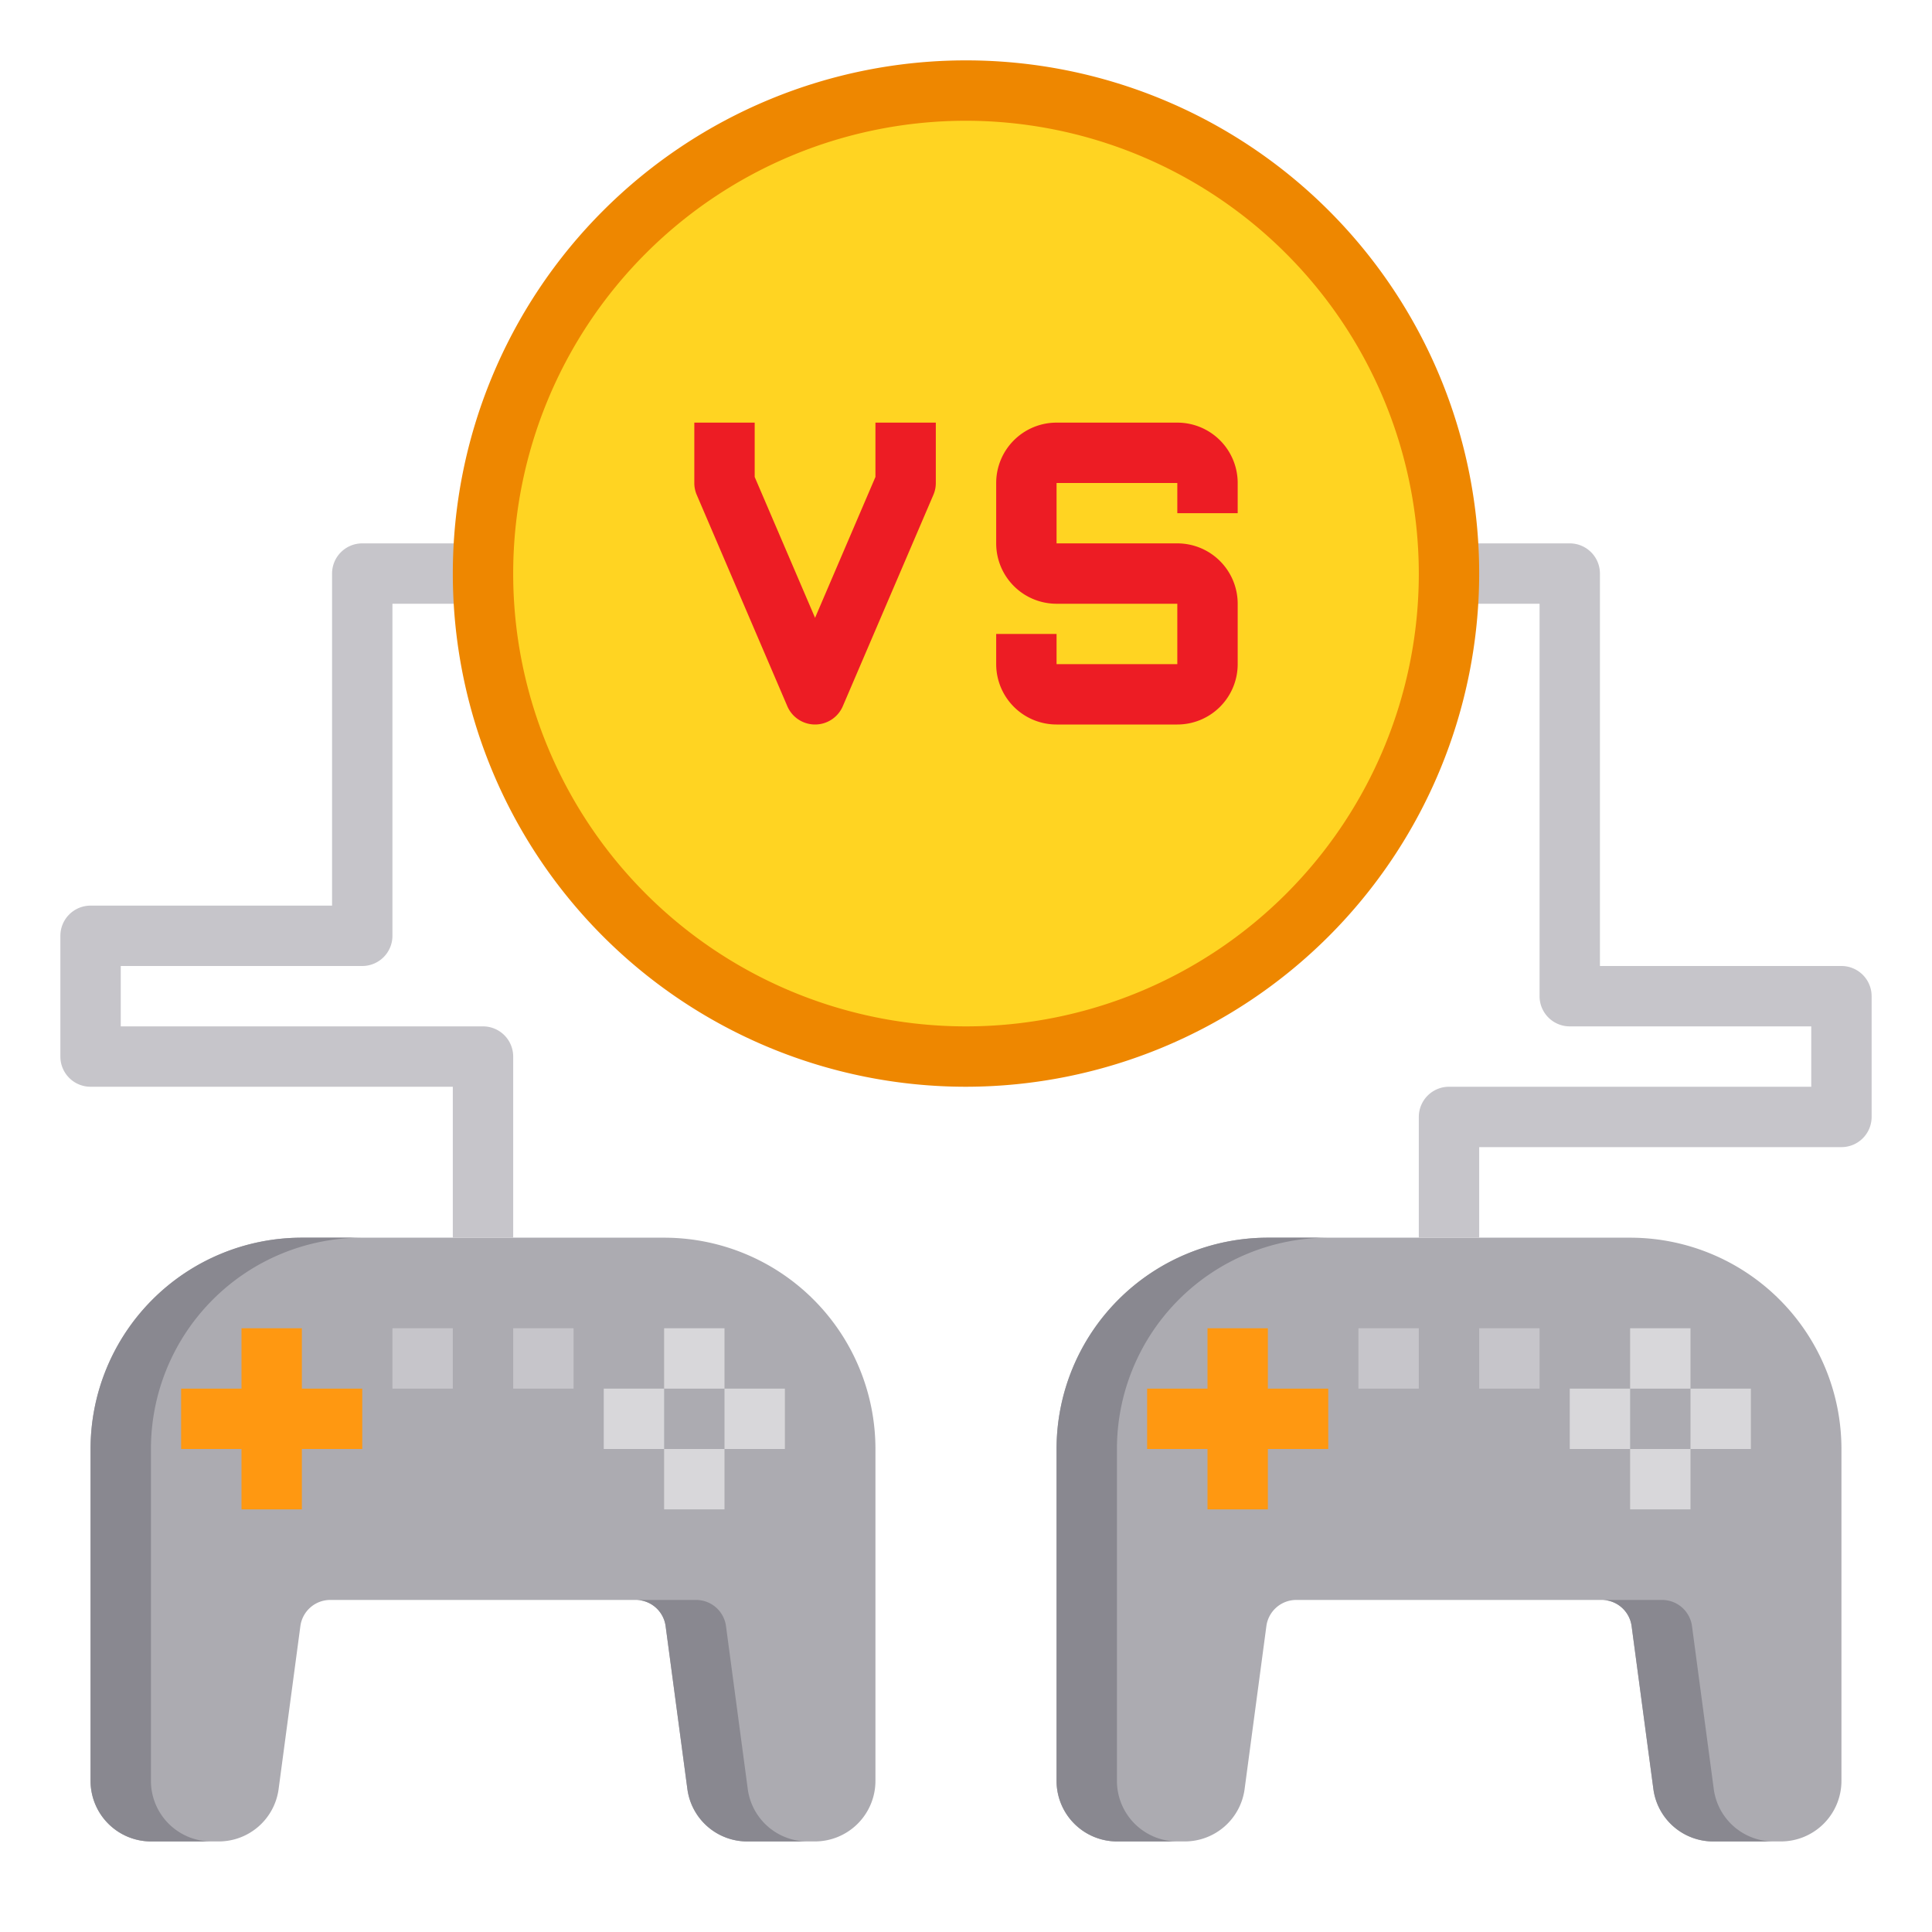 <svg height="512" viewBox="0 0 64 64" width="512" xmlns="http://www.w3.org/2000/svg"><path d="m35 48a7 7 0 0 1 7-7h12a7 7 0 0 1 7 7v11a2.006 2.006 0 0 1 -2 2h-2.25a2 2 0 0 1 -1.98-1.74l-.72-5.39a1 1 0 0 0 -.99-.87h-10.12a1 1 0 0 0 -.99.87l-.72 5.39a2 2 0 0 1 -1.98 1.74h-2.25a2.006 2.006 0 0 1 -2-2z" fill="#acabb1"/><path d="m3 48a7 7 0 0 1 7-7h12a7 7 0 0 1 7 7v11a2.006 2.006 0 0 1 -2 2h-2.25a2 2 0 0 1 -1.98-1.74l-.72-5.39a1 1 0 0 0 -.99-.87h-10.12a1 1 0 0 0 -.99.87l-.72 5.39a2 2 0 0 1 -1.98 1.74h-2.25a2.006 2.006 0 0 1 -2-2z" fill="#acabb1"/><g fill="#898890"><path d="m42 41h2a7 7 0 0 0 -7 7v11a2.006 2.006 0 0 0 2 2h-2a2.006 2.006 0 0 1 -2-2v-11a7 7 0 0 1 7-7z"/><path d="m58.75 61h-2a2 2 0 0 1 -1.98-1.74l-.72-5.39a1 1 0 0 0 -.99-.87h2a1 1 0 0 1 .99.87l.72 5.39a2 2 0 0 0 1.98 1.74z"/><path d="m10 41h2a7 7 0 0 0 -7 7v11a2.006 2.006 0 0 0 2 2h-2a2.006 2.006 0 0 1 -2-2v-11a7 7 0 0 1 7-7z"/><path d="m26.75 61h-2a2 2 0 0 1 -1.98-1.74l-.72-5.39a1 1 0 0 0 -.99-.87h2a1 1 0 0 1 .99.87l.72 5.39a2 2 0 0 0 1.98 1.74z"/></g><circle cx="32" cy="19" fill="#ffd422" r="16"/><path d="m12 46h-2v-2h-2v2h-2v2h2v2h2v-2h2z" fill="#ff9811"/><path d="m22 44h2v2h-2z" fill="#d8d7da"/><path d="m24 46h2v2h-2z" fill="#d8d7da"/><path d="m22 48h2v2h-2z" fill="#d8d7da"/><path d="m20 46h2v2h-2z" fill="#d8d7da"/><path d="m13 44h2v2h-2z" fill="#c6c5ca"/><path d="m17 44h2v2h-2z" fill="#c6c5ca"/><path d="m44 46h-2v-2h-2v2h-2v2h2v2h2v-2h2z" fill="#ff9811"/><path d="m54 44h2v2h-2z" fill="#d8d7da"/><path d="m56 46h2v2h-2z" fill="#d8d7da"/><path d="m54 48h2v2h-2z" fill="#d8d7da"/><path d="m52 46h2v2h-2z" fill="#d8d7da"/><path d="m45 44h2v2h-2z" fill="#c6c5ca"/><path d="m49 44h2v2h-2z" fill="#c6c5ca"/><path d="m49 41h-2v-4a1 1 0 0 1 1-1h12v-2h-8a1 1 0 0 1 -1-1v-13h-3v-2h4a1 1 0 0 1 1 1v13h8a1 1 0 0 1 1 1v4a1 1 0 0 1 -1 1h-12z" fill="#c6c5ca"/><path d="m17 41h-2v-5h-12a1 1 0 0 1 -1-1v-4a1 1 0 0 1 1-1h8v-11a1 1 0 0 1 1-1h4v2h-3v11a1 1 0 0 1 -1 1h-8v2h12a1 1 0 0 1 1 1z" fill="#c6c5ca"/><path d="m32 36a17 17 0 1 1 17-17 17.019 17.019 0 0 1 -17 17zm0-32a15 15 0 1 0 15 15 15.017 15.017 0 0 0 -15-15z" fill="#ee8700"/><path d="m39 24h-4a2 2 0 0 1 -2-2v-1h2v1h4v-2h-4a2 2 0 0 1 -2-2v-2a2 2 0 0 1 2-2h4a2 2 0 0 1 2 2v1h-2v-1h-4v2h4a2 2 0 0 1 2 2v2a2 2 0 0 1 -2 2z" fill="#ed1c24"/><path d="m27 24a1 1 0 0 1 -.919-.606l-3-7a.989.989 0 0 1 -.081-.394v-2h2v1.8l2 4.666 2-4.666v-1.8h2v2a.989.989 0 0 1 -.081.394l-3 7a1 1 0 0 1 -.919.606z" fill="#ed1c24"/></svg>